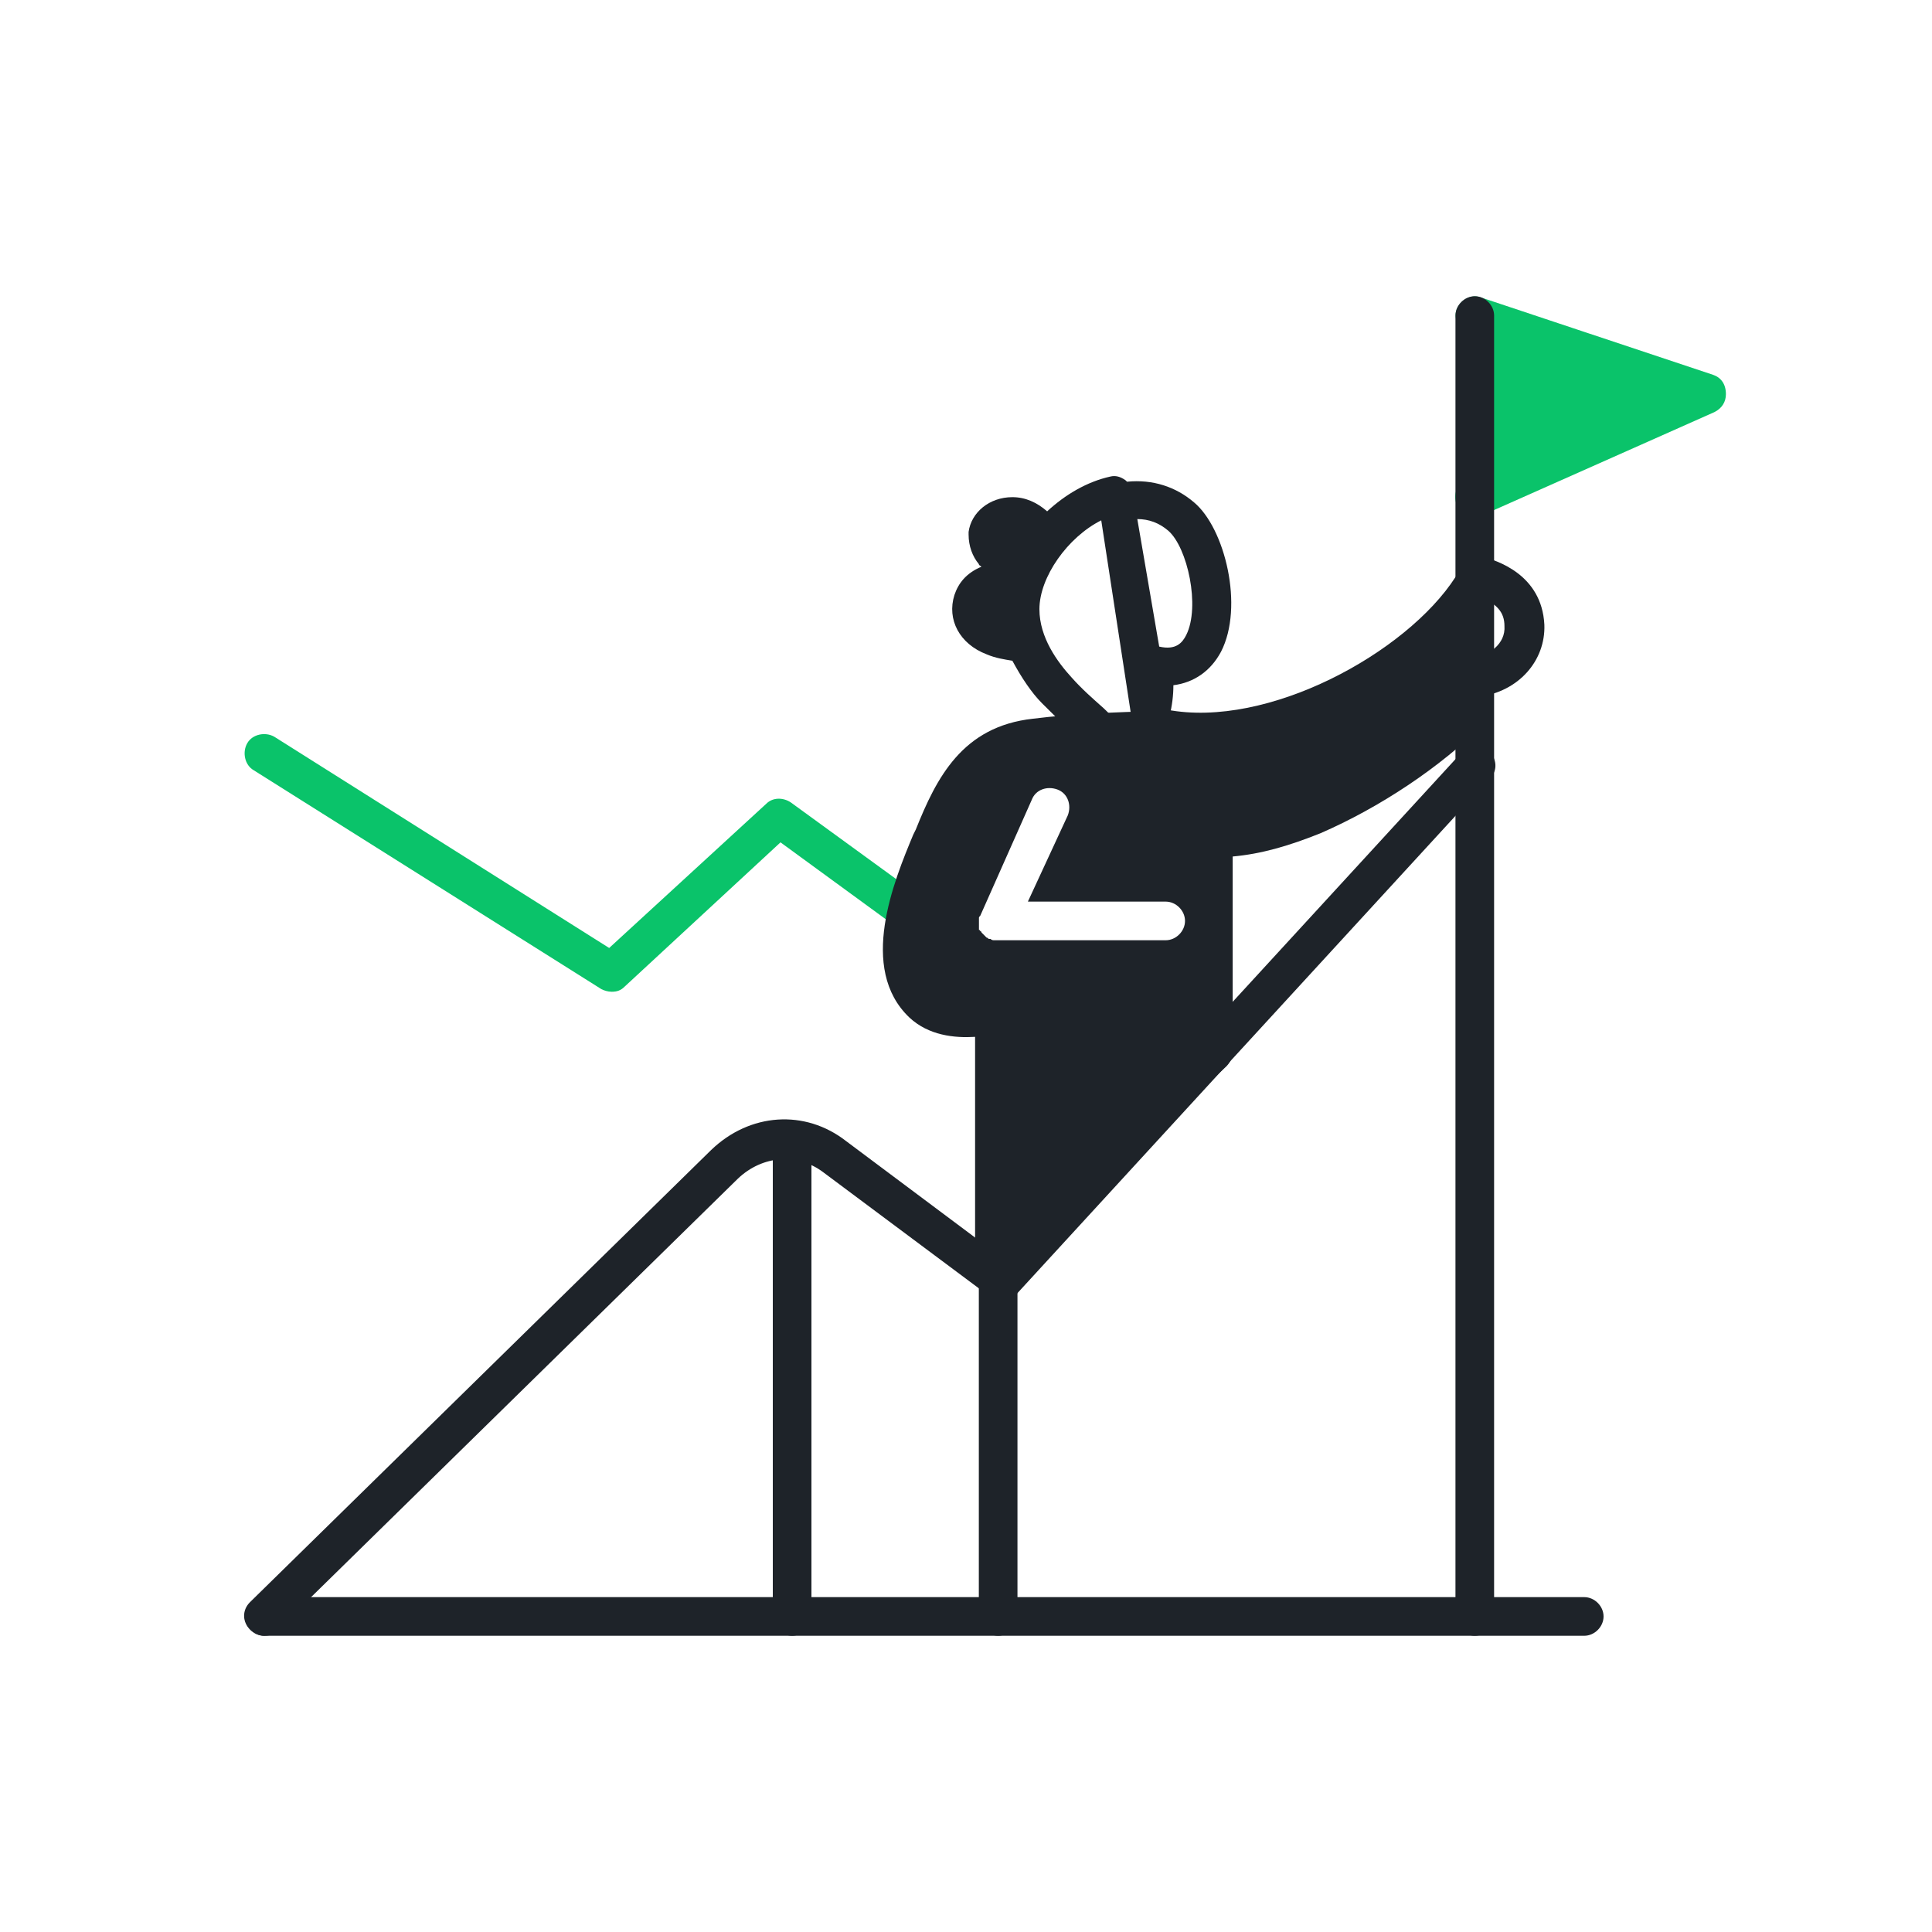 <svg width="64" height="64" viewBox="0 0 64 64" fill="none" xmlns="http://www.w3.org/2000/svg">
<path d="M20.265 32.853C20.137 32.853 20.009 32.811 19.924 32.768L8.404 25.515C8.105 25.344 8.02 24.917 8.191 24.619C8.361 24.32 8.788 24.235 9.086 24.405L20.18 31.403L25.385 26.624C25.599 26.411 25.94 26.411 26.196 26.581L30.889 29.995C31.188 30.208 31.23 30.592 31.017 30.891C30.804 31.189 30.42 31.232 30.121 31.019L25.855 27.904L20.692 32.683C20.564 32.811 20.436 32.853 20.265 32.853Z" fill="#0AC36A"/>
<path d="M56.746 12.416L49.066 9.856C48.725 9.728 48.384 9.941 48.256 10.24C48.128 10.581 48.341 10.923 48.64 11.051L48.853 11.136V15.744L48.597 15.872C48.256 16 48.128 16.384 48.256 16.725C48.341 16.981 48.597 17.109 48.853 17.109C48.938 17.109 49.024 17.109 49.109 17.067L56.789 13.653C57.045 13.525 57.173 13.312 57.173 13.056C57.173 12.715 57.002 12.501 56.746 12.416Z" fill="#0AC36A"/>
<path d="M8.747 54.187C8.576 54.187 8.406 54.101 8.278 53.973C8.022 53.717 8.022 53.333 8.278 53.077L23.552 38.101C24.832 36.864 26.667 36.736 28.032 37.803L33.11 41.6L48.427 24.917C48.683 24.661 49.067 24.619 49.323 24.875C49.579 25.131 49.622 25.515 49.366 25.771L33.664 42.88C33.451 43.136 33.067 43.136 32.811 42.965L27.264 38.827C26.411 38.187 25.259 38.272 24.448 39.04L9.174 54.016C9.088 54.144 8.918 54.187 8.747 54.187Z" fill="#1E2329"/>
<path d="M52.48 54.187H8.747C8.406 54.187 8.107 53.888 8.107 53.547C8.107 53.205 8.406 52.907 8.747 52.907H52.48C52.822 52.907 53.12 53.205 53.12 53.547C53.12 53.888 52.822 54.187 52.48 54.187Z" fill="#1E2329"/>
<path d="M48.854 26.027C48.513 26.027 48.214 25.728 48.214 25.387V10.453C48.214 10.112 48.513 9.813 48.854 9.813C49.196 9.813 49.494 10.112 49.494 10.453V25.387C49.494 25.728 49.196 26.027 48.854 26.027Z" fill="#1E2329"/>
<path d="M48.855 23.083C48.557 23.083 48.258 22.869 48.215 22.528C48.173 22.187 48.429 21.845 48.77 21.803C49.325 21.717 49.879 21.333 49.837 20.736C49.837 20.309 49.623 19.925 48.685 19.669C48.343 19.584 48.173 19.2 48.258 18.859C48.343 18.517 48.727 18.347 49.069 18.432C49.581 18.56 51.074 19.029 51.159 20.693C51.202 21.888 50.306 22.912 48.983 23.083C48.898 23.083 48.898 23.083 48.855 23.083Z" fill="#1E2329"/>
<path d="M39.552 16.64C38.955 16.128 38.187 15.872 37.334 15.957L37.291 15.915C37.12 15.787 36.95 15.744 36.779 15.787C36.011 15.957 35.286 16.384 34.688 16.939C34.347 16.64 33.963 16.469 33.536 16.469C32.768 16.469 32.171 16.981 32.086 17.621C32.086 17.664 32.086 17.664 32.086 17.707C32.086 18.091 32.214 18.432 32.427 18.688C32.427 18.731 32.47 18.731 32.512 18.773C32 18.987 31.744 19.328 31.616 19.712C31.36 20.523 31.787 21.333 32.683 21.675C32.982 21.803 33.28 21.845 33.536 21.888C33.835 22.443 34.176 22.955 34.518 23.296C34.902 23.68 35.286 24.064 35.67 24.405C35.968 24.661 36.267 24.917 36.523 25.216C36.651 25.344 36.822 25.387 36.992 25.387C37.163 25.387 37.334 25.344 37.462 25.216C37.718 24.96 37.718 24.576 37.462 24.32C37.163 24.021 36.864 23.765 36.566 23.467C36.182 23.125 35.84 22.827 35.499 22.443C35.03 21.931 34.432 21.12 34.432 20.181C34.432 19.115 35.371 17.792 36.48 17.237L37.547 24.192C37.59 24.533 37.931 24.789 38.272 24.704C38.614 24.661 38.87 24.32 38.784 23.979L38.742 23.723C38.827 23.381 38.87 23.04 38.87 22.699C39.552 22.613 40.107 22.229 40.448 21.589C41.216 20.096 40.576 17.493 39.552 16.64ZM39.296 21.035C39.168 21.291 38.955 21.547 38.4 21.419L37.675 17.195C38.059 17.195 38.4 17.323 38.699 17.579C39.339 18.133 39.766 20.096 39.296 21.035Z" fill="#1E2329"/>
<path d="M48.941 18.859C48.685 18.773 48.386 18.901 48.215 19.115C46.594 21.632 41.986 24.149 38.658 23.509C38.573 23.509 38.487 23.509 38.402 23.509L38.317 23.552C36.994 23.595 35.586 23.637 34.221 23.808C31.874 24.064 31.021 25.771 30.338 27.477L30.253 27.648C29.613 29.184 28.418 32.085 30.125 33.707C30.765 34.304 31.618 34.389 32.301 34.347V41.685C32.301 41.941 32.472 42.155 32.685 42.283C32.77 42.325 32.855 42.325 32.941 42.325C33.111 42.325 33.24 42.283 33.368 42.155L40.621 35.328C40.749 35.2 40.834 35.029 40.834 34.859V28.373C41.773 28.288 42.669 28.032 43.736 27.605C45.698 26.752 47.703 25.429 49.197 23.936C49.325 23.808 49.367 23.637 49.367 23.467V19.456C49.41 19.157 49.239 18.944 48.941 18.859ZM38.615 31.147H33.069C33.026 31.147 33.026 31.147 32.983 31.147H32.941C32.898 31.147 32.855 31.147 32.813 31.104H32.77C32.728 31.104 32.728 31.061 32.685 31.061L32.642 31.019L32.6 30.976L32.557 30.933L32.514 30.891C32.514 30.891 32.514 30.848 32.472 30.848C32.472 30.848 32.472 30.805 32.429 30.805V30.763V30.72C32.429 30.677 32.429 30.677 32.429 30.635V30.592C32.429 30.549 32.429 30.549 32.429 30.507V30.464V30.421C32.429 30.379 32.429 30.379 32.472 30.336L34.178 26.496C34.306 26.155 34.69 26.027 35.032 26.155C35.373 26.283 35.501 26.667 35.373 27.008L34.05 29.867H38.615C38.957 29.867 39.255 30.165 39.255 30.507C39.255 30.848 38.957 31.147 38.615 31.147Z" fill="#1E2329"/>
<path d="M26.24 54.187C25.899 54.187 25.6 53.888 25.6 53.547V37.76C25.6 37.419 25.899 37.12 26.24 37.12C26.581 37.12 26.88 37.419 26.88 37.76V53.547C26.88 53.888 26.581 54.187 26.24 54.187Z" fill="#1E2329"/>
<path d="M33.065 54.187C32.724 54.187 32.425 53.888 32.425 53.547V42.453C32.425 42.112 32.724 41.813 33.065 41.813C33.406 41.813 33.705 42.112 33.705 42.453V53.547C33.705 53.888 33.406 54.187 33.065 54.187Z" fill="#1E2329"/>
<path d="M48.854 54.187C48.513 54.187 48.214 53.888 48.214 53.547V25.387C48.214 25.045 48.513 24.747 48.854 24.747C49.196 24.747 49.494 25.045 49.494 25.387V53.547C49.494 53.888 49.196 54.187 48.854 54.187Z" fill="#1E2329"/>
</svg>
